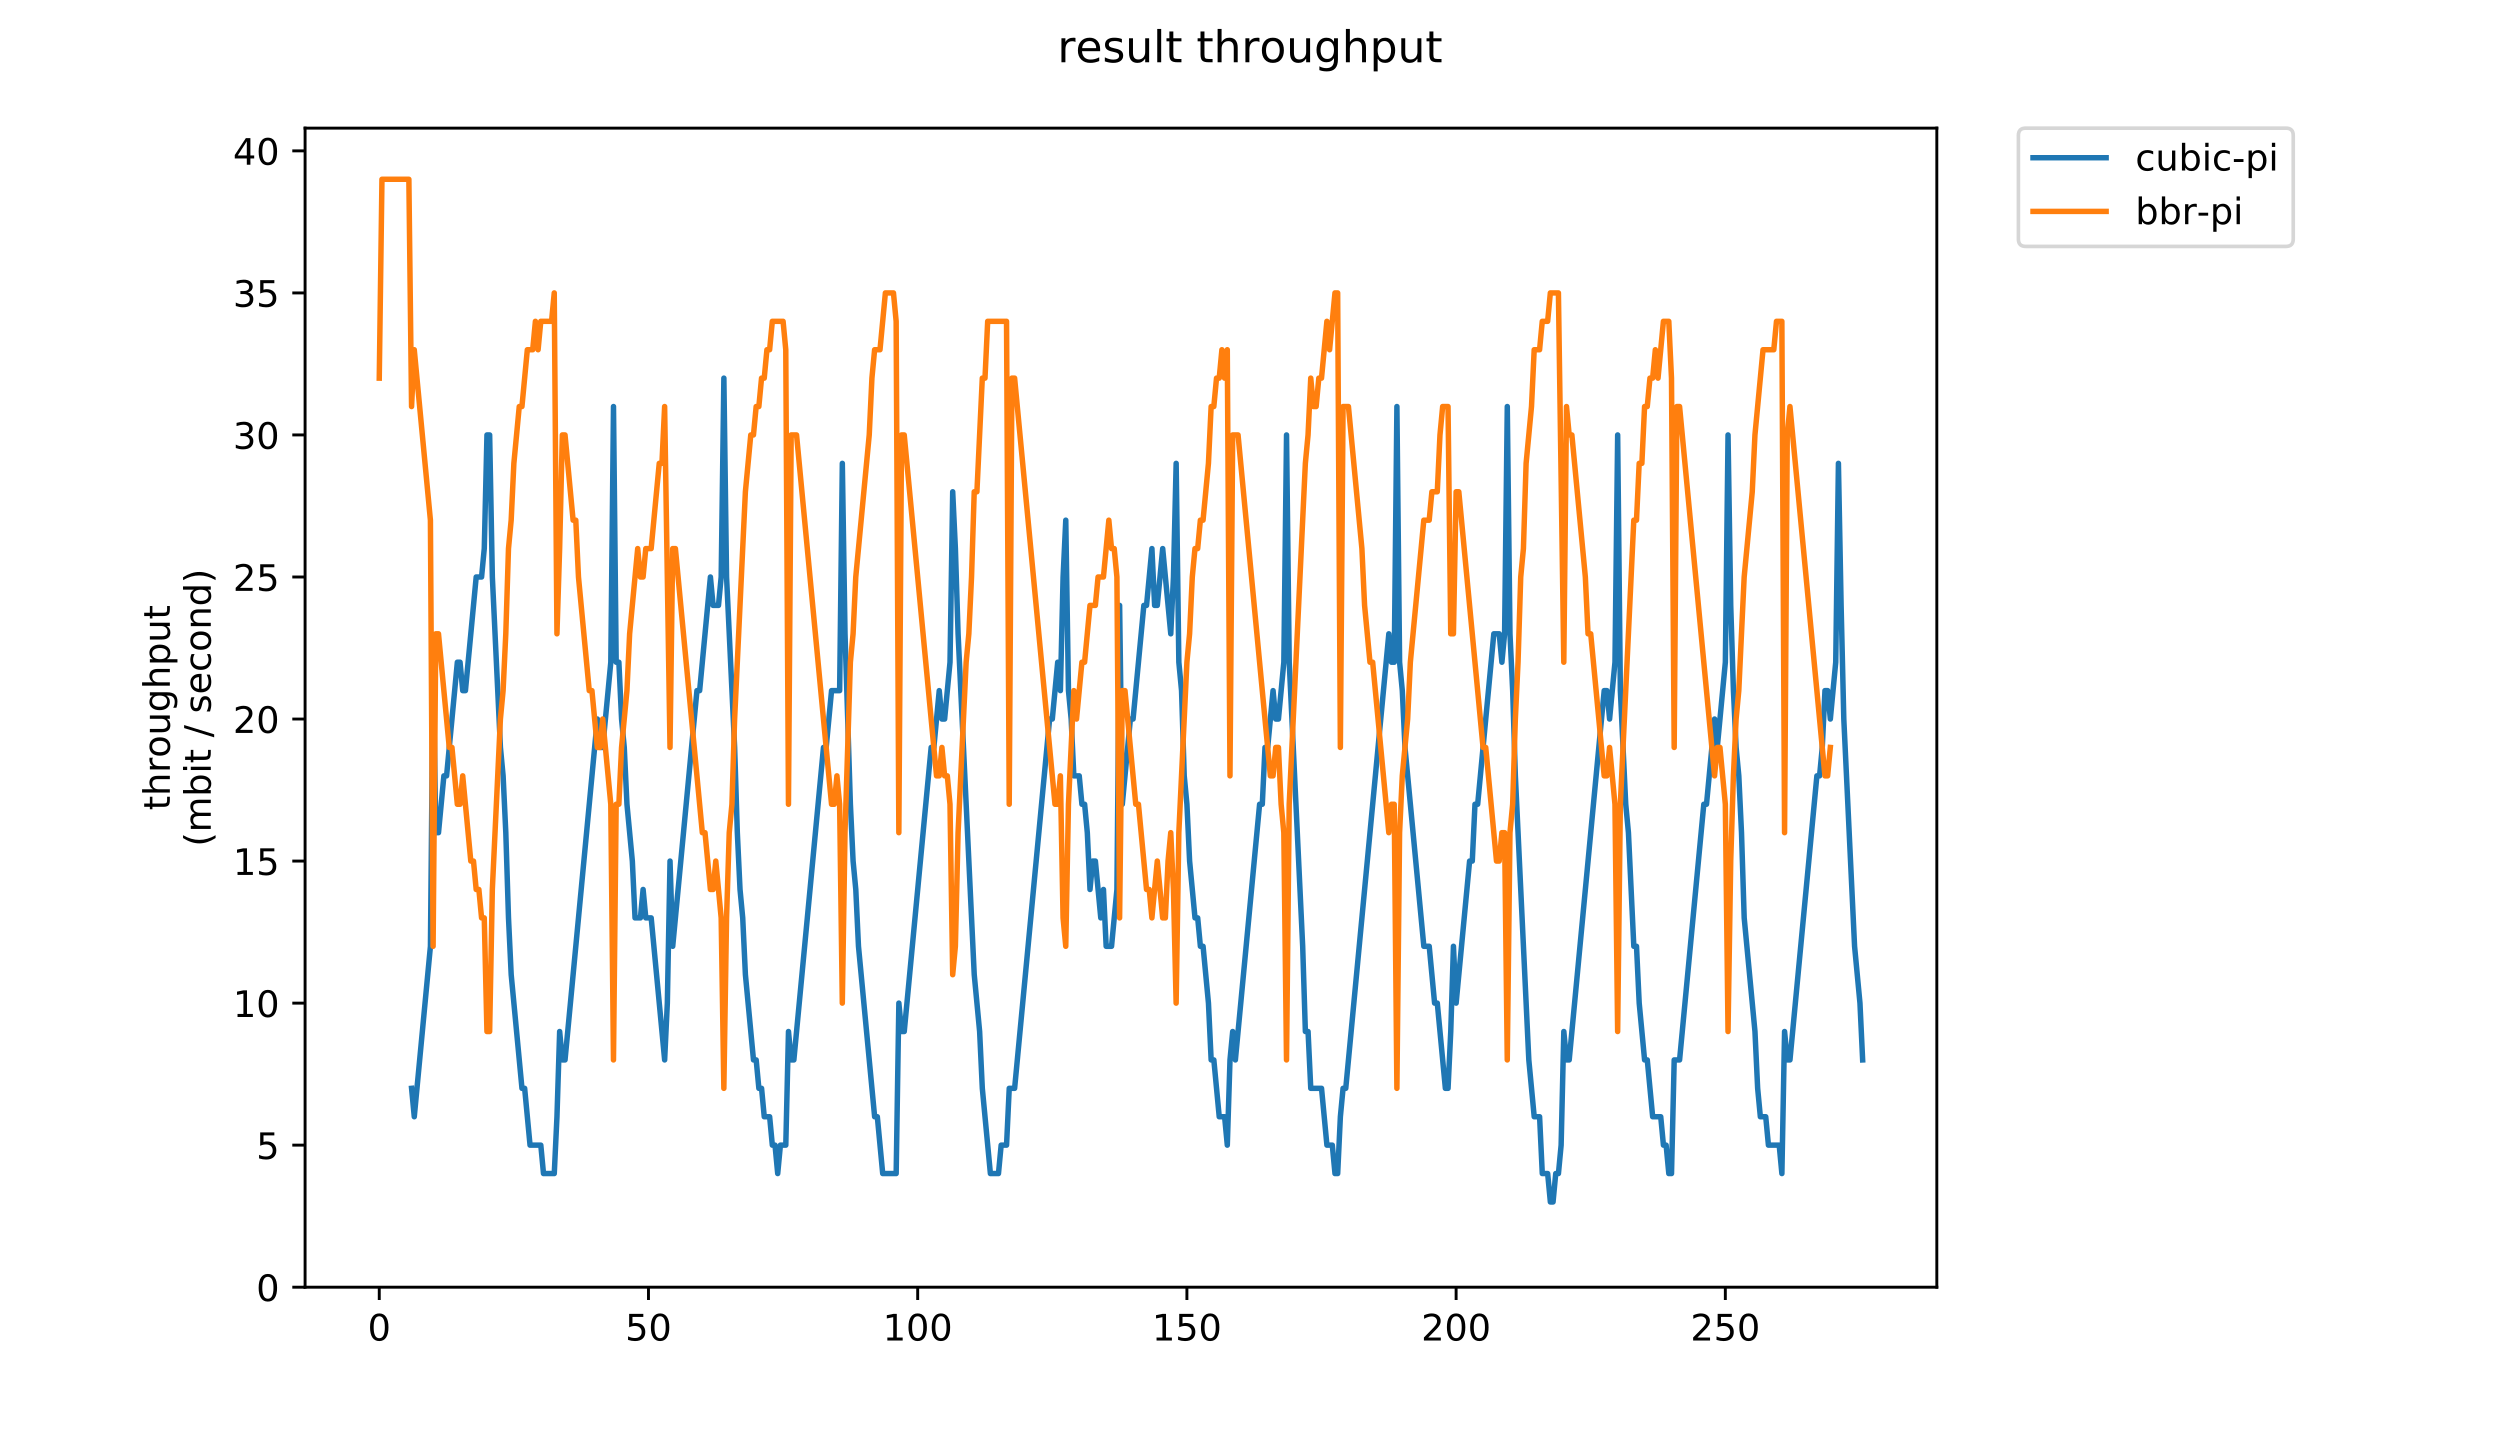 <?xml version="1.0" encoding="utf-8" standalone="no"?>
<!DOCTYPE svg PUBLIC "-//W3C//DTD SVG 1.1//EN"
  "http://www.w3.org/Graphics/SVG/1.1/DTD/svg11.dtd">
<!-- Created with matplotlib (https://matplotlib.org/) -->
<svg height="396pt" version="1.1" viewBox="0 0 684 396" width="684pt" xmlns="http://www.w3.org/2000/svg" xmlns:xlink="http://www.w3.org/1999/xlink">
 <defs>
  <style type="text/css">
*{stroke-linecap:butt;stroke-linejoin:round;}
  </style>
 </defs>
 <g id="figure_1">
  <g id="patch_1">
   <path d="M 0 396 
L 684 396 
L 684 0 
L 0 0 
z
" style="fill:#ffffff;"/>
  </g>
  <g id="axes_1">
   <g id="patch_2">
    <path d="M 83.472 352.174 
L 529.913 352.174 
L 529.913 35.062 
L 83.472 35.062 
z
" style="fill:#ffffff;"/>
   </g>
   <g id="matplotlib.axis_1">
    <g id="xtick_1">
     <g id="line2d_1">
      <defs>
       <path d="M 0 0 
L 0 3.5 
" id="me65b8baade" style="stroke:#000000;stroke-width:0.8;"/>
      </defs>
      <g>
       <use style="stroke:#000000;stroke-width:0.8;" x="103.765" xlink:href="#me65b8baade" y="352.174"/>
      </g>
     </g>
     <g id="text_1">
      <!-- 0 -->
      <defs>
       <path d="M 31.781 66.406 
Q 24.172 66.406 20.328 58.906 
Q 16.5 51.422 16.5 36.375 
Q 16.5 21.391 20.328 13.891 
Q 24.172 6.391 31.781 6.391 
Q 39.453 6.391 43.281 13.891 
Q 47.125 21.391 47.125 36.375 
Q 47.125 51.422 43.281 58.906 
Q 39.453 66.406 31.781 66.406 
z
M 31.781 74.219 
Q 44.047 74.219 50.516 64.516 
Q 56.984 54.828 56.984 36.375 
Q 56.984 17.969 50.516 8.266 
Q 44.047 -1.422 31.781 -1.422 
Q 19.531 -1.422 13.062 8.266 
Q 6.594 17.969 6.594 36.375 
Q 6.594 54.828 13.062 64.516 
Q 19.531 74.219 31.781 74.219 
z
" id="DejaVuSans-48"/>
      </defs>
      <g transform="translate(100.584 366.773)scale(0.1 -0.1)">
       <use xlink:href="#DejaVuSans-48"/>
      </g>
     </g>
    </g>
    <g id="xtick_2">
     <g id="line2d_2">
      <g>
       <use style="stroke:#000000;stroke-width:0.8;" x="177.422" xlink:href="#me65b8baade" y="352.174"/>
      </g>
     </g>
     <g id="text_2">
      <!-- 50 -->
      <defs>
       <path d="M 10.797 72.906 
L 49.516 72.906 
L 49.516 64.594 
L 19.828 64.594 
L 19.828 46.734 
Q 21.969 47.469 24.109 47.828 
Q 26.266 48.188 28.422 48.188 
Q 40.625 48.188 47.75 41.5 
Q 54.891 34.812 54.891 23.391 
Q 54.891 11.625 47.562 5.094 
Q 40.234 -1.422 26.906 -1.422 
Q 22.312 -1.422 17.547 -0.641 
Q 12.797 0.141 7.719 1.703 
L 7.719 11.625 
Q 12.109 9.234 16.797 8.062 
Q 21.484 6.891 26.703 6.891 
Q 35.156 6.891 40.078 11.328 
Q 45.016 15.766 45.016 23.391 
Q 45.016 31 40.078 35.438 
Q 35.156 39.891 26.703 39.891 
Q 22.75 39.891 18.812 39.016 
Q 14.891 38.141 10.797 36.281 
z
" id="DejaVuSans-53"/>
      </defs>
      <g transform="translate(171.06 366.773)scale(0.1 -0.1)">
       <use xlink:href="#DejaVuSans-53"/>
       <use x="63.623" xlink:href="#DejaVuSans-48"/>
      </g>
     </g>
    </g>
    <g id="xtick_3">
     <g id="line2d_3">
      <g>
       <use style="stroke:#000000;stroke-width:0.8;" x="251.079" xlink:href="#me65b8baade" y="352.174"/>
      </g>
     </g>
     <g id="text_3">
      <!-- 100 -->
      <defs>
       <path d="M 12.406 8.297 
L 28.516 8.297 
L 28.516 63.922 
L 10.984 60.406 
L 10.984 69.391 
L 28.422 72.906 
L 38.281 72.906 
L 38.281 8.297 
L 54.391 8.297 
L 54.391 0 
L 12.406 0 
z
" id="DejaVuSans-49"/>
      </defs>
      <g transform="translate(241.536 366.773)scale(0.1 -0.1)">
       <use xlink:href="#DejaVuSans-49"/>
       <use x="63.623" xlink:href="#DejaVuSans-48"/>
       <use x="127.246" xlink:href="#DejaVuSans-48"/>
      </g>
     </g>
    </g>
    <g id="xtick_4">
     <g id="line2d_4">
      <g>
       <use style="stroke:#000000;stroke-width:0.8;" x="324.736" xlink:href="#me65b8baade" y="352.174"/>
      </g>
     </g>
     <g id="text_4">
      <!-- 150 -->
      <g transform="translate(315.193 366.773)scale(0.1 -0.1)">
       <use xlink:href="#DejaVuSans-49"/>
       <use x="63.623" xlink:href="#DejaVuSans-53"/>
       <use x="127.246" xlink:href="#DejaVuSans-48"/>
      </g>
     </g>
    </g>
    <g id="xtick_5">
     <g id="line2d_5">
      <g>
       <use style="stroke:#000000;stroke-width:0.8;" x="398.394" xlink:href="#me65b8baade" y="352.174"/>
      </g>
     </g>
     <g id="text_5">
      <!-- 200 -->
      <defs>
       <path d="M 19.188 8.297 
L 53.609 8.297 
L 53.609 0 
L 7.328 0 
L 7.328 8.297 
Q 12.938 14.109 22.625 23.891 
Q 32.328 33.688 34.812 36.531 
Q 39.547 41.844 41.422 45.531 
Q 43.312 49.219 43.312 52.781 
Q 43.312 58.594 39.234 62.25 
Q 35.156 65.922 28.609 65.922 
Q 23.969 65.922 18.812 64.312 
Q 13.672 62.703 7.812 59.422 
L 7.812 69.391 
Q 13.766 71.781 18.938 73 
Q 24.125 74.219 28.422 74.219 
Q 39.75 74.219 46.484 68.547 
Q 53.219 62.891 53.219 53.422 
Q 53.219 48.922 51.531 44.891 
Q 49.859 40.875 45.406 35.406 
Q 44.188 33.984 37.641 27.219 
Q 31.109 20.453 19.188 8.297 
z
" id="DejaVuSans-50"/>
      </defs>
      <g transform="translate(388.85 366.773)scale(0.1 -0.1)">
       <use xlink:href="#DejaVuSans-50"/>
       <use x="63.623" xlink:href="#DejaVuSans-48"/>
       <use x="127.246" xlink:href="#DejaVuSans-48"/>
      </g>
     </g>
    </g>
    <g id="xtick_6">
     <g id="line2d_6">
      <g>
       <use style="stroke:#000000;stroke-width:0.8;" x="472.051" xlink:href="#me65b8baade" y="352.174"/>
      </g>
     </g>
     <g id="text_6">
      <!-- 250 -->
      <g transform="translate(462.507 366.773)scale(0.1 -0.1)">
       <use xlink:href="#DejaVuSans-50"/>
       <use x="63.623" xlink:href="#DejaVuSans-53"/>
       <use x="127.246" xlink:href="#DejaVuSans-48"/>
      </g>
     </g>
    </g>
   </g>
   <g id="matplotlib.axis_2">
    <g id="ytick_1">
     <g id="line2d_7">
      <defs>
       <path d="M 0 0 
L -3.5 0 
" id="m84b41ac4d8" style="stroke:#000000;stroke-width:0.8;"/>
      </defs>
      <g>
       <use style="stroke:#000000;stroke-width:0.8;" x="83.472" xlink:href="#m84b41ac4d8" y="352.174"/>
      </g>
     </g>
     <g id="text_7">
      <!-- 0 -->
      <g transform="translate(70.11 355.973)scale(0.1 -0.1)">
       <use xlink:href="#DejaVuSans-48"/>
      </g>
     </g>
    </g>
    <g id="ytick_2">
     <g id="line2d_8">
      <g>
       <use style="stroke:#000000;stroke-width:0.8;" x="83.472" xlink:href="#m84b41ac4d8" y="313.312"/>
      </g>
     </g>
     <g id="text_8">
      <!-- 5 -->
      <g transform="translate(70.11 317.112)scale(0.1 -0.1)">
       <use xlink:href="#DejaVuSans-53"/>
      </g>
     </g>
    </g>
    <g id="ytick_3">
     <g id="line2d_9">
      <g>
       <use style="stroke:#000000;stroke-width:0.8;" x="83.472" xlink:href="#m84b41ac4d8" y="274.451"/>
      </g>
     </g>
     <g id="text_9">
      <!-- 10 -->
      <g transform="translate(63.747 278.25)scale(0.1 -0.1)">
       <use xlink:href="#DejaVuSans-49"/>
       <use x="63.623" xlink:href="#DejaVuSans-48"/>
      </g>
     </g>
    </g>
    <g id="ytick_4">
     <g id="line2d_10">
      <g>
       <use style="stroke:#000000;stroke-width:0.8;" x="83.472" xlink:href="#m84b41ac4d8" y="235.589"/>
      </g>
     </g>
     <g id="text_10">
      <!-- 15 -->
      <g transform="translate(63.747 239.388)scale(0.1 -0.1)">
       <use xlink:href="#DejaVuSans-49"/>
       <use x="63.623" xlink:href="#DejaVuSans-53"/>
      </g>
     </g>
    </g>
    <g id="ytick_5">
     <g id="line2d_11">
      <g>
       <use style="stroke:#000000;stroke-width:0.8;" x="83.472" xlink:href="#m84b41ac4d8" y="196.727"/>
      </g>
     </g>
     <g id="text_11">
      <!-- 20 -->
      <g transform="translate(63.747 200.526)scale(0.1 -0.1)">
       <use xlink:href="#DejaVuSans-50"/>
       <use x="63.623" xlink:href="#DejaVuSans-48"/>
      </g>
     </g>
    </g>
    <g id="ytick_6">
     <g id="line2d_12">
      <g>
       <use style="stroke:#000000;stroke-width:0.8;" x="83.472" xlink:href="#m84b41ac4d8" y="157.866"/>
      </g>
     </g>
     <g id="text_12">
      <!-- 25 -->
      <g transform="translate(63.747 161.665)scale(0.1 -0.1)">
       <use xlink:href="#DejaVuSans-50"/>
       <use x="63.623" xlink:href="#DejaVuSans-53"/>
      </g>
     </g>
    </g>
    <g id="ytick_7">
     <g id="line2d_13">
      <g>
       <use style="stroke:#000000;stroke-width:0.8;" x="83.472" xlink:href="#m84b41ac4d8" y="119.004"/>
      </g>
     </g>
     <g id="text_13">
      <!-- 30 -->
      <defs>
       <path d="M 40.578 39.312 
Q 47.656 37.797 51.625 33 
Q 55.609 28.219 55.609 21.188 
Q 55.609 10.406 48.188 4.484 
Q 40.766 -1.422 27.094 -1.422 
Q 22.516 -1.422 17.656 -0.516 
Q 12.797 0.391 7.625 2.203 
L 7.625 11.719 
Q 11.719 9.328 16.594 8.109 
Q 21.484 6.891 26.812 6.891 
Q 36.078 6.891 40.938 10.547 
Q 45.797 14.203 45.797 21.188 
Q 45.797 27.641 41.281 31.266 
Q 36.766 34.906 28.719 34.906 
L 20.219 34.906 
L 20.219 43.016 
L 29.109 43.016 
Q 36.375 43.016 40.234 45.922 
Q 44.094 48.828 44.094 54.297 
Q 44.094 59.906 40.109 62.906 
Q 36.141 65.922 28.719 65.922 
Q 24.656 65.922 20.016 65.031 
Q 15.375 64.156 9.812 62.312 
L 9.812 71.094 
Q 15.438 72.656 20.344 73.438 
Q 25.25 74.219 29.594 74.219 
Q 40.828 74.219 47.359 69.109 
Q 53.906 64.016 53.906 55.328 
Q 53.906 49.266 50.438 45.094 
Q 46.969 40.922 40.578 39.312 
z
" id="DejaVuSans-51"/>
      </defs>
      <g transform="translate(63.747 122.803)scale(0.1 -0.1)">
       <use xlink:href="#DejaVuSans-51"/>
       <use x="63.623" xlink:href="#DejaVuSans-48"/>
      </g>
     </g>
    </g>
    <g id="ytick_8">
     <g id="line2d_14">
      <g>
       <use style="stroke:#000000;stroke-width:0.8;" x="83.472" xlink:href="#m84b41ac4d8" y="80.142"/>
      </g>
     </g>
     <g id="text_14">
      <!-- 35 -->
      <g transform="translate(63.747 83.941)scale(0.1 -0.1)">
       <use xlink:href="#DejaVuSans-51"/>
       <use x="63.623" xlink:href="#DejaVuSans-53"/>
      </g>
     </g>
    </g>
    <g id="ytick_9">
     <g id="line2d_15">
      <g>
       <use style="stroke:#000000;stroke-width:0.8;" x="83.472" xlink:href="#m84b41ac4d8" y="41.28"/>
      </g>
     </g>
     <g id="text_15">
      <!-- 40 -->
      <defs>
       <path d="M 37.797 64.312 
L 12.891 25.391 
L 37.797 25.391 
z
M 35.203 72.906 
L 47.609 72.906 
L 47.609 25.391 
L 58.016 25.391 
L 58.016 17.188 
L 47.609 17.188 
L 47.609 0 
L 37.797 0 
L 37.797 17.188 
L 4.891 17.188 
L 4.891 26.703 
z
" id="DejaVuSans-52"/>
      </defs>
      <g transform="translate(63.747 45.08)scale(0.1 -0.1)">
       <use xlink:href="#DejaVuSans-52"/>
       <use x="63.623" xlink:href="#DejaVuSans-48"/>
      </g>
     </g>
    </g>
    <g id="text_16">
     <!-- throughput -->
     <defs>
      <path d="M 18.312 70.219 
L 18.312 54.688 
L 36.812 54.688 
L 36.812 47.703 
L 18.312 47.703 
L 18.312 18.016 
Q 18.312 11.328 20.141 9.422 
Q 21.969 7.516 27.594 7.516 
L 36.812 7.516 
L 36.812 0 
L 27.594 0 
Q 17.188 0 13.234 3.875 
Q 9.281 7.766 9.281 18.016 
L 9.281 47.703 
L 2.688 47.703 
L 2.688 54.688 
L 9.281 54.688 
L 9.281 70.219 
z
" id="DejaVuSans-116"/>
      <path d="M 54.891 33.016 
L 54.891 0 
L 45.906 0 
L 45.906 32.719 
Q 45.906 40.484 42.875 44.328 
Q 39.844 48.188 33.797 48.188 
Q 26.516 48.188 22.312 43.547 
Q 18.109 38.922 18.109 30.906 
L 18.109 0 
L 9.078 0 
L 9.078 75.984 
L 18.109 75.984 
L 18.109 46.188 
Q 21.344 51.125 25.703 53.562 
Q 30.078 56 35.797 56 
Q 45.219 56 50.047 50.172 
Q 54.891 44.344 54.891 33.016 
z
" id="DejaVuSans-104"/>
      <path d="M 41.109 46.297 
Q 39.594 47.172 37.812 47.578 
Q 36.031 48 33.891 48 
Q 26.266 48 22.188 43.047 
Q 18.109 38.094 18.109 28.812 
L 18.109 0 
L 9.078 0 
L 9.078 54.688 
L 18.109 54.688 
L 18.109 46.188 
Q 20.953 51.172 25.484 53.578 
Q 30.031 56 36.531 56 
Q 37.453 56 38.578 55.875 
Q 39.703 55.766 41.062 55.516 
z
" id="DejaVuSans-114"/>
      <path d="M 30.609 48.391 
Q 23.391 48.391 19.188 42.75 
Q 14.984 37.109 14.984 27.297 
Q 14.984 17.484 19.156 11.844 
Q 23.344 6.203 30.609 6.203 
Q 37.797 6.203 41.984 11.859 
Q 46.188 17.531 46.188 27.297 
Q 46.188 37.016 41.984 42.703 
Q 37.797 48.391 30.609 48.391 
z
M 30.609 56 
Q 42.328 56 49.016 48.375 
Q 55.719 40.766 55.719 27.297 
Q 55.719 13.875 49.016 6.219 
Q 42.328 -1.422 30.609 -1.422 
Q 18.844 -1.422 12.172 6.219 
Q 5.516 13.875 5.516 27.297 
Q 5.516 40.766 12.172 48.375 
Q 18.844 56 30.609 56 
z
" id="DejaVuSans-111"/>
      <path d="M 8.5 21.578 
L 8.5 54.688 
L 17.484 54.688 
L 17.484 21.922 
Q 17.484 14.156 20.5 10.266 
Q 23.531 6.391 29.594 6.391 
Q 36.859 6.391 41.078 11.031 
Q 45.312 15.672 45.312 23.688 
L 45.312 54.688 
L 54.297 54.688 
L 54.297 0 
L 45.312 0 
L 45.312 8.406 
Q 42.047 3.422 37.719 1 
Q 33.406 -1.422 27.688 -1.422 
Q 18.266 -1.422 13.375 4.438 
Q 8.5 10.297 8.5 21.578 
z
M 31.109 56 
z
" id="DejaVuSans-117"/>
      <path d="M 45.406 27.984 
Q 45.406 37.75 41.375 43.109 
Q 37.359 48.484 30.078 48.484 
Q 22.859 48.484 18.828 43.109 
Q 14.797 37.75 14.797 27.984 
Q 14.797 18.266 18.828 12.891 
Q 22.859 7.516 30.078 7.516 
Q 37.359 7.516 41.375 12.891 
Q 45.406 18.266 45.406 27.984 
z
M 54.391 6.781 
Q 54.391 -7.172 48.188 -13.984 
Q 42 -20.797 29.203 -20.797 
Q 24.469 -20.797 20.266 -20.094 
Q 16.062 -19.391 12.109 -17.922 
L 12.109 -9.188 
Q 16.062 -11.328 19.922 -12.344 
Q 23.781 -13.375 27.781 -13.375 
Q 36.625 -13.375 41.016 -8.766 
Q 45.406 -4.156 45.406 5.172 
L 45.406 9.625 
Q 42.625 4.781 38.281 2.391 
Q 33.938 0 27.875 0 
Q 17.828 0 11.672 7.656 
Q 5.516 15.328 5.516 27.984 
Q 5.516 40.672 11.672 48.328 
Q 17.828 56 27.875 56 
Q 33.938 56 38.281 53.609 
Q 42.625 51.219 45.406 46.391 
L 45.406 54.688 
L 54.391 54.688 
z
" id="DejaVuSans-103"/>
      <path d="M 18.109 8.203 
L 18.109 -20.797 
L 9.078 -20.797 
L 9.078 54.688 
L 18.109 54.688 
L 18.109 46.391 
Q 20.953 51.266 25.266 53.625 
Q 29.594 56 35.594 56 
Q 45.562 56 51.781 48.094 
Q 58.016 40.188 58.016 27.297 
Q 58.016 14.406 51.781 6.484 
Q 45.562 -1.422 35.594 -1.422 
Q 29.594 -1.422 25.266 0.953 
Q 20.953 3.328 18.109 8.203 
z
M 48.688 27.297 
Q 48.688 37.203 44.609 42.844 
Q 40.531 48.484 33.406 48.484 
Q 26.266 48.484 22.188 42.844 
Q 18.109 37.203 18.109 27.297 
Q 18.109 17.391 22.188 11.75 
Q 26.266 6.109 33.406 6.109 
Q 40.531 6.109 44.609 11.75 
Q 48.688 17.391 48.688 27.297 
z
" id="DejaVuSans-112"/>
     </defs>
     <g transform="translate(46.47 221.675)rotate(-90)scale(0.1 -0.1)">
      <use xlink:href="#DejaVuSans-116"/>
      <use x="39.209" xlink:href="#DejaVuSans-104"/>
      <use x="102.588" xlink:href="#DejaVuSans-114"/>
      <use x="143.67" xlink:href="#DejaVuSans-111"/>
      <use x="204.852" xlink:href="#DejaVuSans-117"/>
      <use x="268.23" xlink:href="#DejaVuSans-103"/>
      <use x="331.707" xlink:href="#DejaVuSans-104"/>
      <use x="395.086" xlink:href="#DejaVuSans-112"/>
      <use x="458.562" xlink:href="#DejaVuSans-117"/>
      <use x="521.941" xlink:href="#DejaVuSans-116"/>
     </g>
     <!-- (mbit / second) -->
     <defs>
      <path d="M 31 75.875 
Q 24.469 64.656 21.281 53.656 
Q 18.109 42.672 18.109 31.391 
Q 18.109 20.125 21.312 9.062 
Q 24.516 -2 31 -13.188 
L 23.188 -13.188 
Q 15.875 -1.703 12.234 9.375 
Q 8.594 20.453 8.594 31.391 
Q 8.594 42.281 12.203 53.312 
Q 15.828 64.359 23.188 75.875 
z
" id="DejaVuSans-40"/>
      <path d="M 52 44.188 
Q 55.375 50.25 60.062 53.125 
Q 64.75 56 71.094 56 
Q 79.641 56 84.281 50.016 
Q 88.922 44.047 88.922 33.016 
L 88.922 0 
L 79.891 0 
L 79.891 32.719 
Q 79.891 40.578 77.094 44.375 
Q 74.312 48.188 68.609 48.188 
Q 61.625 48.188 57.562 43.547 
Q 53.516 38.922 53.516 30.906 
L 53.516 0 
L 44.484 0 
L 44.484 32.719 
Q 44.484 40.625 41.703 44.406 
Q 38.922 48.188 33.109 48.188 
Q 26.219 48.188 22.156 43.531 
Q 18.109 38.875 18.109 30.906 
L 18.109 0 
L 9.078 0 
L 9.078 54.688 
L 18.109 54.688 
L 18.109 46.188 
Q 21.188 51.219 25.484 53.609 
Q 29.781 56 35.688 56 
Q 41.656 56 45.828 52.969 
Q 50 49.953 52 44.188 
z
" id="DejaVuSans-109"/>
      <path d="M 48.688 27.297 
Q 48.688 37.203 44.609 42.844 
Q 40.531 48.484 33.406 48.484 
Q 26.266 48.484 22.188 42.844 
Q 18.109 37.203 18.109 27.297 
Q 18.109 17.391 22.188 11.75 
Q 26.266 6.109 33.406 6.109 
Q 40.531 6.109 44.609 11.75 
Q 48.688 17.391 48.688 27.297 
z
M 18.109 46.391 
Q 20.953 51.266 25.266 53.625 
Q 29.594 56 35.594 56 
Q 45.562 56 51.781 48.094 
Q 58.016 40.188 58.016 27.297 
Q 58.016 14.406 51.781 6.484 
Q 45.562 -1.422 35.594 -1.422 
Q 29.594 -1.422 25.266 0.953 
Q 20.953 3.328 18.109 8.203 
L 18.109 0 
L 9.078 0 
L 9.078 75.984 
L 18.109 75.984 
z
" id="DejaVuSans-98"/>
      <path d="M 9.422 54.688 
L 18.406 54.688 
L 18.406 0 
L 9.422 0 
z
M 9.422 75.984 
L 18.406 75.984 
L 18.406 64.594 
L 9.422 64.594 
z
" id="DejaVuSans-105"/>
      <path id="DejaVuSans-32"/>
      <path d="M 25.391 72.906 
L 33.688 72.906 
L 8.297 -9.281 
L 0 -9.281 
z
" id="DejaVuSans-47"/>
      <path d="M 44.281 53.078 
L 44.281 44.578 
Q 40.484 46.531 36.375 47.5 
Q 32.281 48.484 27.875 48.484 
Q 21.188 48.484 17.844 46.438 
Q 14.5 44.391 14.5 40.281 
Q 14.5 37.156 16.891 35.375 
Q 19.281 33.594 26.516 31.984 
L 29.594 31.297 
Q 39.156 29.25 43.188 25.516 
Q 47.219 21.781 47.219 15.094 
Q 47.219 7.469 41.188 3.016 
Q 35.156 -1.422 24.609 -1.422 
Q 20.219 -1.422 15.453 -0.562 
Q 10.688 0.297 5.422 2 
L 5.422 11.281 
Q 10.406 8.688 15.234 7.391 
Q 20.062 6.109 24.812 6.109 
Q 31.156 6.109 34.562 8.281 
Q 37.984 10.453 37.984 14.406 
Q 37.984 18.062 35.516 20.016 
Q 33.062 21.969 24.703 23.781 
L 21.578 24.516 
Q 13.234 26.266 9.516 29.906 
Q 5.812 33.547 5.812 39.891 
Q 5.812 47.609 11.281 51.797 
Q 16.75 56 26.812 56 
Q 31.781 56 36.172 55.266 
Q 40.578 54.547 44.281 53.078 
z
" id="DejaVuSans-115"/>
      <path d="M 56.203 29.594 
L 56.203 25.203 
L 14.891 25.203 
Q 15.484 15.922 20.484 11.062 
Q 25.484 6.203 34.422 6.203 
Q 39.594 6.203 44.453 7.469 
Q 49.312 8.734 54.109 11.281 
L 54.109 2.781 
Q 49.266 0.734 44.188 -0.344 
Q 39.109 -1.422 33.891 -1.422 
Q 20.797 -1.422 13.156 6.188 
Q 5.516 13.812 5.516 26.812 
Q 5.516 40.234 12.766 48.109 
Q 20.016 56 32.328 56 
Q 43.359 56 49.781 48.891 
Q 56.203 41.797 56.203 29.594 
z
M 47.219 32.234 
Q 47.125 39.594 43.094 43.984 
Q 39.062 48.391 32.422 48.391 
Q 24.906 48.391 20.391 44.141 
Q 15.875 39.891 15.188 32.172 
z
" id="DejaVuSans-101"/>
      <path d="M 48.781 52.594 
L 48.781 44.188 
Q 44.969 46.297 41.141 47.344 
Q 37.312 48.391 33.406 48.391 
Q 24.656 48.391 19.812 42.844 
Q 14.984 37.312 14.984 27.297 
Q 14.984 17.281 19.812 11.734 
Q 24.656 6.203 33.406 6.203 
Q 37.312 6.203 41.141 7.25 
Q 44.969 8.297 48.781 10.406 
L 48.781 2.094 
Q 45.016 0.344 40.984 -0.531 
Q 36.969 -1.422 32.422 -1.422 
Q 20.062 -1.422 12.781 6.344 
Q 5.516 14.109 5.516 27.297 
Q 5.516 40.672 12.859 48.328 
Q 20.219 56 33.016 56 
Q 37.156 56 41.109 55.141 
Q 45.062 54.297 48.781 52.594 
z
" id="DejaVuSans-99"/>
      <path d="M 54.891 33.016 
L 54.891 0 
L 45.906 0 
L 45.906 32.719 
Q 45.906 40.484 42.875 44.328 
Q 39.844 48.188 33.797 48.188 
Q 26.516 48.188 22.312 43.547 
Q 18.109 38.922 18.109 30.906 
L 18.109 0 
L 9.078 0 
L 9.078 54.688 
L 18.109 54.688 
L 18.109 46.188 
Q 21.344 51.125 25.703 53.562 
Q 30.078 56 35.797 56 
Q 45.219 56 50.047 50.172 
Q 54.891 44.344 54.891 33.016 
z
" id="DejaVuSans-110"/>
      <path d="M 45.406 46.391 
L 45.406 75.984 
L 54.391 75.984 
L 54.391 0 
L 45.406 0 
L 45.406 8.203 
Q 42.578 3.328 38.25 0.953 
Q 33.938 -1.422 27.875 -1.422 
Q 17.969 -1.422 11.734 6.484 
Q 5.516 14.406 5.516 27.297 
Q 5.516 40.188 11.734 48.094 
Q 17.969 56 27.875 56 
Q 33.938 56 38.25 53.625 
Q 42.578 51.266 45.406 46.391 
z
M 14.797 27.297 
Q 14.797 17.391 18.875 11.75 
Q 22.953 6.109 30.078 6.109 
Q 37.203 6.109 41.297 11.75 
Q 45.406 17.391 45.406 27.297 
Q 45.406 37.203 41.297 42.844 
Q 37.203 48.484 30.078 48.484 
Q 22.953 48.484 18.875 42.844 
Q 14.797 37.203 14.797 27.297 
z
" id="DejaVuSans-100"/>
      <path d="M 8.016 75.875 
L 15.828 75.875 
Q 23.141 64.359 26.781 53.312 
Q 30.422 42.281 30.422 31.391 
Q 30.422 20.453 26.781 9.375 
Q 23.141 -1.703 15.828 -13.188 
L 8.016 -13.188 
Q 14.5 -2 17.703 9.062 
Q 20.906 20.125 20.906 31.391 
Q 20.906 42.672 17.703 53.656 
Q 14.5 64.656 8.016 75.875 
z
" id="DejaVuSans-41"/>
     </defs>
     <g transform="translate(57.668 231.609)rotate(-90)scale(0.1 -0.1)">
      <use xlink:href="#DejaVuSans-40"/>
      <use x="39.014" xlink:href="#DejaVuSans-109"/>
      <use x="136.426" xlink:href="#DejaVuSans-98"/>
      <use x="199.902" xlink:href="#DejaVuSans-105"/>
      <use x="227.686" xlink:href="#DejaVuSans-116"/>
      <use x="266.895" xlink:href="#DejaVuSans-32"/>
      <use x="298.682" xlink:href="#DejaVuSans-47"/>
      <use x="332.373" xlink:href="#DejaVuSans-32"/>
      <use x="364.16" xlink:href="#DejaVuSans-115"/>
      <use x="416.26" xlink:href="#DejaVuSans-101"/>
      <use x="477.783" xlink:href="#DejaVuSans-99"/>
      <use x="532.764" xlink:href="#DejaVuSans-111"/>
      <use x="593.945" xlink:href="#DejaVuSans-110"/>
      <use x="657.324" xlink:href="#DejaVuSans-100"/>
      <use x="720.801" xlink:href="#DejaVuSans-41"/>
     </g>
    </g>
   </g>
   <g id="line2d_16">
    <path clip-path="url(#p6aa9a51457)" d="M 112.608 297.768 
L 113.345 305.54 
L 117.764 258.906 
L 118.501 181.183 
L 119.238 227.817 
L 119.974 227.817 
L 121.447 212.272 
L 122.184 212.272 
L 125.13 181.183 
L 125.867 181.183 
L 126.603 188.955 
L 127.34 188.955 
L 130.286 157.866 
L 131.759 157.866 
L 132.496 150.093 
L 133.232 119.004 
L 133.969 119.004 
L 134.706 157.866 
L 136.915 204.5 
L 137.652 212.272 
L 138.388 227.817 
L 139.125 251.134 
L 139.862 266.678 
L 142.808 297.768 
L 143.544 297.768 
L 145.018 313.312 
L 147.964 313.312 
L 148.7 321.085 
L 151.647 321.085 
L 152.383 305.54 
L 153.12 282.223 
L 153.856 289.995 
L 154.593 289.995 
L 163.432 196.727 
L 164.168 204.5 
L 164.905 204.5 
L 167.115 181.183 
L 167.851 111.231 
L 168.588 181.183 
L 169.324 181.183 
L 170.061 196.727 
L 170.797 204.5 
L 171.534 220.044 
L 173.007 235.589 
L 173.744 251.134 
L 175.217 251.134 
L 175.953 243.361 
L 176.69 251.134 
L 178.163 251.134 
L 181.846 289.995 
L 182.583 274.451 
L 183.319 235.589 
L 184.056 258.906 
L 190.685 188.955 
L 191.421 188.955 
L 194.368 157.866 
L 195.104 165.638 
L 196.577 165.638 
L 197.314 157.866 
L 198.051 103.459 
L 198.787 157.866 
L 200.997 204.5 
L 201.733 227.817 
L 202.47 243.361 
L 203.207 251.134 
L 203.943 266.678 
L 206.153 289.995 
L 206.889 289.995 
L 207.626 297.768 
L 208.363 297.768 
L 209.099 305.54 
L 210.572 305.54 
L 211.309 313.312 
L 212.045 313.312 
L 212.782 321.085 
L 213.519 313.312 
L 214.992 313.312 
L 215.728 282.223 
L 216.465 289.995 
L 217.201 289.995 
L 225.304 204.5 
L 226.04 204.5 
L 227.513 188.955 
L 229.723 188.955 
L 230.46 126.776 
L 231.196 173.41 
L 232.669 220.044 
L 233.406 235.589 
L 234.143 243.361 
L 234.879 258.906 
L 239.299 305.54 
L 240.035 305.54 
L 241.508 321.085 
L 245.191 321.085 
L 245.928 274.451 
L 246.664 282.223 
L 247.401 282.223 
L 254.767 204.5 
L 255.503 204.5 
L 256.976 188.955 
L 257.713 196.727 
L 258.449 196.727 
L 259.923 181.183 
L 260.659 134.549 
L 261.396 150.093 
L 262.132 173.41 
L 266.552 266.678 
L 268.025 282.223 
L 268.761 297.768 
L 270.971 321.085 
L 273.181 321.085 
L 273.917 313.312 
L 275.391 313.312 
L 276.127 297.768 
L 277.6 297.768 
L 287.176 196.727 
L 287.912 196.727 
L 289.385 181.183 
L 290.122 188.955 
L 290.859 157.866 
L 291.595 142.321 
L 292.332 188.955 
L 293.068 196.727 
L 293.805 212.272 
L 295.278 212.272 
L 296.015 220.044 
L 296.751 220.044 
L 297.488 227.817 
L 298.224 243.361 
L 298.961 235.589 
L 299.697 235.589 
L 301.171 251.134 
L 301.907 243.361 
L 302.644 258.906 
L 304.117 258.906 
L 305.59 243.361 
L 306.327 165.638 
L 307.063 220.044 
L 309.273 196.727 
L 310.009 196.727 
L 312.956 165.638 
L 313.692 165.638 
L 315.165 150.093 
L 315.902 165.638 
L 316.639 165.638 
L 318.112 150.093 
L 320.321 173.41 
L 321.058 157.866 
L 321.795 126.776 
L 322.531 181.183 
L 323.268 188.955 
L 324.004 212.272 
L 324.741 220.044 
L 325.477 235.589 
L 326.951 251.134 
L 327.687 251.134 
L 328.424 258.906 
L 329.16 258.906 
L 330.633 274.451 
L 331.37 289.995 
L 332.107 289.995 
L 333.58 305.54 
L 335.053 305.54 
L 335.789 313.312 
L 336.526 289.995 
L 337.263 282.223 
L 337.999 289.995 
L 344.628 220.044 
L 345.365 220.044 
L 346.101 204.5 
L 346.838 204.5 
L 348.311 188.955 
L 349.048 196.727 
L 349.784 196.727 
L 351.257 181.183 
L 351.994 119.004 
L 352.731 181.183 
L 356.413 258.906 
L 357.15 282.223 
L 357.887 282.223 
L 358.623 297.768 
L 361.569 297.768 
L 363.043 313.312 
L 364.516 313.312 
L 365.252 321.085 
L 365.989 321.085 
L 366.725 305.54 
L 367.462 297.768 
L 368.199 297.768 
L 379.984 173.41 
L 380.72 181.183 
L 381.457 181.183 
L 382.193 111.231 
L 382.93 181.183 
L 383.667 188.955 
L 384.403 204.5 
L 389.559 258.906 
L 391.032 258.906 
L 392.505 274.451 
L 393.242 274.451 
L 395.452 297.768 
L 396.188 297.768 
L 396.925 282.223 
L 397.661 258.906 
L 398.398 274.451 
L 402.081 235.589 
L 402.817 235.589 
L 403.554 220.044 
L 404.291 220.044 
L 408.71 173.41 
L 410.183 173.41 
L 410.92 181.183 
L 411.656 173.41 
L 412.393 111.231 
L 413.129 173.41 
L 413.866 188.955 
L 414.603 212.272 
L 418.285 289.995 
L 419.759 305.54 
L 421.232 305.54 
L 421.968 321.085 
L 423.441 321.085 
L 424.178 328.857 
L 424.915 328.857 
L 425.651 321.085 
L 426.388 321.085 
L 427.124 313.312 
L 427.861 282.223 
L 428.597 289.995 
L 429.334 289.995 
L 438.909 188.955 
L 439.646 188.955 
L 440.383 196.727 
L 441.856 181.183 
L 442.592 119.004 
L 443.329 188.955 
L 444.802 220.044 
L 445.539 227.817 
L 447.012 258.906 
L 447.748 258.906 
L 448.485 274.451 
L 449.958 289.995 
L 450.695 289.995 
L 452.168 305.54 
L 454.377 305.54 
L 455.114 313.312 
L 455.851 313.312 
L 456.587 321.085 
L 457.324 321.085 
L 458.06 289.995 
L 459.533 289.995 
L 466.163 220.044 
L 466.899 220.044 
L 469.109 196.727 
L 469.845 204.5 
L 472.055 181.183 
L 472.792 119.004 
L 473.528 165.638 
L 474.265 188.955 
L 475.001 204.5 
L 475.738 212.272 
L 476.475 227.817 
L 477.211 251.134 
L 480.157 282.223 
L 480.894 297.768 
L 481.631 305.54 
L 483.104 305.54 
L 483.84 313.312 
L 486.787 313.312 
L 487.523 321.085 
L 488.26 282.223 
L 488.996 289.995 
L 489.733 289.995 
L 497.099 212.272 
L 497.835 212.272 
L 498.572 204.5 
L 499.308 188.955 
L 500.045 188.955 
L 500.781 196.727 
L 502.255 181.183 
L 502.991 126.776 
L 503.728 165.638 
L 504.464 196.727 
L 507.411 258.906 
L 508.884 274.451 
L 509.62 289.995 
L 509.62 289.995 
" style="fill:none;stroke:#1f77b4;stroke-linecap:square;stroke-width:1.5;"/>
   </g>
   <g id="line2d_17">
    <path clip-path="url(#p6aa9a51457)" d="M 103.765 103.459 
L 104.502 49.053 
L 111.867 49.053 
L 112.604 111.231 
L 113.341 95.687 
L 117.76 142.321 
L 118.497 258.906 
L 119.233 173.41 
L 119.97 173.41 
L 122.916 204.5 
L 123.653 204.5 
L 125.126 220.044 
L 125.862 220.044 
L 126.599 212.272 
L 128.809 235.589 
L 129.545 235.589 
L 130.282 243.361 
L 131.018 243.361 
L 131.755 251.134 
L 132.491 251.134 
L 133.228 282.223 
L 133.965 282.223 
L 134.701 243.361 
L 136.911 196.727 
L 137.647 188.955 
L 138.384 173.41 
L 139.121 150.093 
L 139.857 142.321 
L 140.594 126.776 
L 142.067 111.231 
L 142.803 111.231 
L 144.277 95.687 
L 145.75 95.687 
L 146.486 87.914 
L 147.223 95.687 
L 147.959 87.914 
L 150.906 87.914 
L 151.642 80.142 
L 152.379 173.41 
L 153.115 150.093 
L 153.852 119.004 
L 154.589 119.004 
L 156.798 142.321 
L 157.535 142.321 
L 158.271 157.866 
L 161.218 188.955 
L 161.954 188.955 
L 163.427 204.5 
L 164.164 204.5 
L 164.901 196.727 
L 167.11 220.044 
L 167.847 289.995 
L 168.583 220.044 
L 169.32 220.044 
L 170.057 204.5 
L 171.53 188.955 
L 172.266 173.41 
L 174.476 150.093 
L 175.212 157.866 
L 175.949 157.866 
L 176.686 150.093 
L 178.159 150.093 
L 180.368 126.776 
L 181.105 126.776 
L 181.842 111.231 
L 183.315 204.5 
L 184.051 150.093 
L 184.788 150.093 
L 192.154 227.817 
L 192.89 227.817 
L 194.363 243.361 
L 195.1 243.361 
L 195.836 235.589 
L 197.31 251.134 
L 198.046 297.768 
L 198.783 251.134 
L 199.519 227.817 
L 200.256 220.044 
L 200.992 196.727 
L 203.939 134.549 
L 205.412 119.004 
L 206.148 119.004 
L 206.885 111.231 
L 207.622 111.231 
L 208.358 103.459 
L 209.095 103.459 
L 209.831 95.687 
L 210.568 95.687 
L 211.304 87.914 
L 214.251 87.914 
L 214.987 95.687 
L 215.724 220.044 
L 216.46 119.004 
L 217.934 119.004 
L 227.509 220.044 
L 228.246 220.044 
L 228.982 212.272 
L 229.719 220.044 
L 230.455 274.451 
L 231.192 227.817 
L 232.665 181.183 
L 233.402 173.41 
L 234.138 157.866 
L 237.821 119.004 
L 238.558 103.459 
L 239.294 95.687 
L 240.767 95.687 
L 242.24 80.142 
L 244.45 80.142 
L 245.187 87.914 
L 245.923 227.817 
L 246.66 119.004 
L 247.396 119.004 
L 256.235 212.272 
L 256.972 212.272 
L 257.708 204.5 
L 258.445 212.272 
L 259.182 212.272 
L 259.918 220.044 
L 260.655 266.678 
L 261.391 258.906 
L 262.128 227.817 
L 264.338 181.183 
L 265.074 173.41 
L 265.811 157.866 
L 266.547 134.549 
L 267.284 134.549 
L 268.757 103.459 
L 269.494 103.459 
L 270.23 87.914 
L 275.386 87.914 
L 276.123 220.044 
L 276.859 103.459 
L 277.596 103.459 
L 288.644 220.044 
L 289.381 220.044 
L 290.118 212.272 
L 290.854 251.134 
L 291.591 258.906 
L 292.327 220.044 
L 293.8 188.955 
L 294.537 196.727 
L 296.01 181.183 
L 296.747 181.183 
L 298.22 165.638 
L 299.693 165.638 
L 300.43 157.866 
L 301.903 157.866 
L 303.376 142.321 
L 304.112 150.093 
L 304.849 150.093 
L 305.586 157.866 
L 306.322 251.134 
L 307.059 188.955 
L 307.795 188.955 
L 310.742 220.044 
L 311.478 220.044 
L 313.688 243.361 
L 314.424 243.361 
L 315.161 251.134 
L 316.634 235.589 
L 318.107 251.134 
L 318.844 251.134 
L 319.58 235.589 
L 320.317 227.817 
L 321.054 243.361 
L 321.79 274.451 
L 322.527 227.817 
L 324.736 181.183 
L 325.473 173.41 
L 326.21 157.866 
L 326.946 150.093 
L 327.683 150.093 
L 328.419 142.321 
L 329.156 142.321 
L 330.629 126.776 
L 331.366 111.231 
L 332.102 111.231 
L 332.839 103.459 
L 333.575 103.459 
L 334.312 95.687 
L 335.048 103.459 
L 335.785 95.687 
L 336.522 212.272 
L 337.258 119.004 
L 338.731 119.004 
L 347.57 212.272 
L 348.307 212.272 
L 349.043 204.5 
L 349.78 204.5 
L 350.516 220.044 
L 351.253 227.817 
L 351.99 289.995 
L 352.726 220.044 
L 357.146 126.776 
L 357.882 119.004 
L 358.619 103.459 
L 359.355 111.231 
L 360.092 111.231 
L 360.828 103.459 
L 361.565 103.459 
L 363.038 87.914 
L 363.775 95.687 
L 365.248 80.142 
L 365.984 80.142 
L 366.721 204.5 
L 367.458 111.231 
L 368.931 111.231 
L 372.614 150.093 
L 373.35 165.638 
L 374.823 181.183 
L 375.56 181.183 
L 379.979 227.817 
L 380.716 220.044 
L 381.452 220.044 
L 382.189 297.768 
L 382.926 227.817 
L 383.662 212.272 
L 385.135 196.727 
L 385.872 181.183 
L 389.555 142.321 
L 391.028 142.321 
L 391.764 134.549 
L 393.238 134.549 
L 393.974 119.004 
L 394.711 111.231 
L 396.184 111.231 
L 396.92 173.41 
L 397.657 173.41 
L 398.394 134.549 
L 399.13 134.549 
L 405.759 204.5 
L 406.496 204.5 
L 409.442 235.589 
L 410.179 235.589 
L 410.915 227.817 
L 411.652 227.817 
L 412.388 289.995 
L 413.125 227.817 
L 413.862 220.044 
L 414.598 196.727 
L 415.335 181.183 
L 416.071 157.866 
L 416.808 150.093 
L 417.544 126.776 
L 419.018 111.231 
L 419.754 95.687 
L 421.227 95.687 
L 421.964 87.914 
L 423.437 87.914 
L 424.174 80.142 
L 426.383 80.142 
L 427.856 181.183 
L 428.593 111.231 
L 429.33 119.004 
L 430.066 119.004 
L 433.749 157.866 
L 434.486 173.41 
L 435.222 173.41 
L 438.905 212.272 
L 439.642 212.272 
L 440.378 204.5 
L 441.851 220.044 
L 442.588 282.223 
L 443.324 220.044 
L 447.007 142.321 
L 447.744 142.321 
L 448.48 126.776 
L 449.217 126.776 
L 449.954 111.231 
L 450.69 111.231 
L 451.427 103.459 
L 452.163 103.459 
L 452.9 95.687 
L 453.636 103.459 
L 455.11 87.914 
L 456.583 87.914 
L 457.319 103.459 
L 458.056 204.5 
L 458.792 111.231 
L 459.529 111.231 
L 469.104 212.272 
L 469.841 204.5 
L 470.578 204.5 
L 472.051 220.044 
L 472.787 282.223 
L 473.524 235.589 
L 474.26 212.272 
L 474.997 196.727 
L 475.734 188.955 
L 477.207 157.866 
L 479.416 134.549 
L 480.153 119.004 
L 482.363 95.687 
L 485.309 95.687 
L 486.046 87.914 
L 487.519 87.914 
L 488.255 227.817 
L 488.992 119.004 
L 489.728 111.231 
L 499.304 212.272 
L 500.04 212.272 
L 500.777 204.5 
L 500.777 204.5 
" style="fill:none;stroke:#ff7f0e;stroke-linecap:square;stroke-width:1.5;"/>
   </g>
   <g id="patch_3">
    <path d="M 83.472 352.174 
L 83.472 35.062 
" style="fill:none;stroke:#000000;stroke-linecap:square;stroke-linejoin:miter;stroke-width:0.8;"/>
   </g>
   <g id="patch_4">
    <path d="M 529.913 352.174 
L 529.913 35.062 
" style="fill:none;stroke:#000000;stroke-linecap:square;stroke-linejoin:miter;stroke-width:0.8;"/>
   </g>
   <g id="patch_5">
    <path d="M 83.472 352.174 
L 529.913 352.174 
" style="fill:none;stroke:#000000;stroke-linecap:square;stroke-linejoin:miter;stroke-width:0.8;"/>
   </g>
   <g id="patch_6">
    <path d="M 83.472 35.062 
L 529.913 35.062 
" style="fill:none;stroke:#000000;stroke-linecap:square;stroke-linejoin:miter;stroke-width:0.8;"/>
   </g>
   <g id="legend_1">
    <g id="patch_7">
     <path d="M 554.235 67.419 
L 625.43 67.419 
Q 627.43 67.419 627.43 65.419 
L 627.43 37.062 
Q 627.43 35.062 625.43 35.062 
L 554.235 35.062 
Q 552.235 35.062 552.235 37.062 
L 552.235 65.419 
Q 552.235 67.419 554.235 67.419 
z
" style="fill:#ffffff;opacity:0.8;stroke:#cccccc;stroke-linejoin:miter;"/>
    </g>
    <g id="line2d_18">
     <path d="M 556.235 43.161 
L 576.235 43.161 
" style="fill:none;stroke:#1f77b4;stroke-linecap:square;stroke-width:1.5;"/>
    </g>
    <g id="line2d_19"/>
    <g id="text_17">
     <!-- cubic-pi -->
     <defs>
      <path d="M 4.891 31.391 
L 31.203 31.391 
L 31.203 23.391 
L 4.891 23.391 
z
" id="DejaVuSans-45"/>
     </defs>
     <g transform="translate(584.235 46.661)scale(0.1 -0.1)">
      <use xlink:href="#DejaVuSans-99"/>
      <use x="54.98" xlink:href="#DejaVuSans-117"/>
      <use x="118.359" xlink:href="#DejaVuSans-98"/>
      <use x="181.836" xlink:href="#DejaVuSans-105"/>
      <use x="209.619" xlink:href="#DejaVuSans-99"/>
      <use x="264.6" xlink:href="#DejaVuSans-45"/>
      <use x="300.684" xlink:href="#DejaVuSans-112"/>
      <use x="364.16" xlink:href="#DejaVuSans-105"/>
     </g>
    </g>
    <g id="line2d_20">
     <path d="M 556.235 57.839 
L 576.235 57.839 
" style="fill:none;stroke:#ff7f0e;stroke-linecap:square;stroke-width:1.5;"/>
    </g>
    <g id="line2d_21"/>
    <g id="text_18">
     <!-- bbr-pi -->
     <g transform="translate(584.235 61.339)scale(0.1 -0.1)">
      <use xlink:href="#DejaVuSans-98"/>
      <use x="63.477" xlink:href="#DejaVuSans-98"/>
      <use x="126.953" xlink:href="#DejaVuSans-114"/>
      <use x="167.973" xlink:href="#DejaVuSans-45"/>
      <use x="204.057" xlink:href="#DejaVuSans-112"/>
      <use x="267.533" xlink:href="#DejaVuSans-105"/>
     </g>
    </g>
   </g>
  </g>
  <g id="text_19">
   <!-- result throughput -->
   <defs>
    <path d="M 9.422 75.984 
L 18.406 75.984 
L 18.406 0 
L 9.422 0 
z
" id="DejaVuSans-108"/>
   </defs>
   <g transform="translate(289.321 17.038)scale(0.12 -0.12)">
    <use xlink:href="#DejaVuSans-114"/>
    <use x="41.082" xlink:href="#DejaVuSans-101"/>
    <use x="102.605" xlink:href="#DejaVuSans-115"/>
    <use x="154.705" xlink:href="#DejaVuSans-117"/>
    <use x="218.084" xlink:href="#DejaVuSans-108"/>
    <use x="245.867" xlink:href="#DejaVuSans-116"/>
    <use x="285.076" xlink:href="#DejaVuSans-32"/>
    <use x="316.863" xlink:href="#DejaVuSans-116"/>
    <use x="356.072" xlink:href="#DejaVuSans-104"/>
    <use x="419.451" xlink:href="#DejaVuSans-114"/>
    <use x="460.533" xlink:href="#DejaVuSans-111"/>
    <use x="521.715" xlink:href="#DejaVuSans-117"/>
    <use x="585.094" xlink:href="#DejaVuSans-103"/>
    <use x="648.57" xlink:href="#DejaVuSans-104"/>
    <use x="711.949" xlink:href="#DejaVuSans-112"/>
    <use x="775.426" xlink:href="#DejaVuSans-117"/>
    <use x="838.805" xlink:href="#DejaVuSans-116"/>
   </g>
  </g>
 </g>
 <defs>
  <clipPath id="p6aa9a51457">
   <rect height="317.112" width="446.441" x="83.472" y="35.062"/>
  </clipPath>
 </defs>
</svg>
